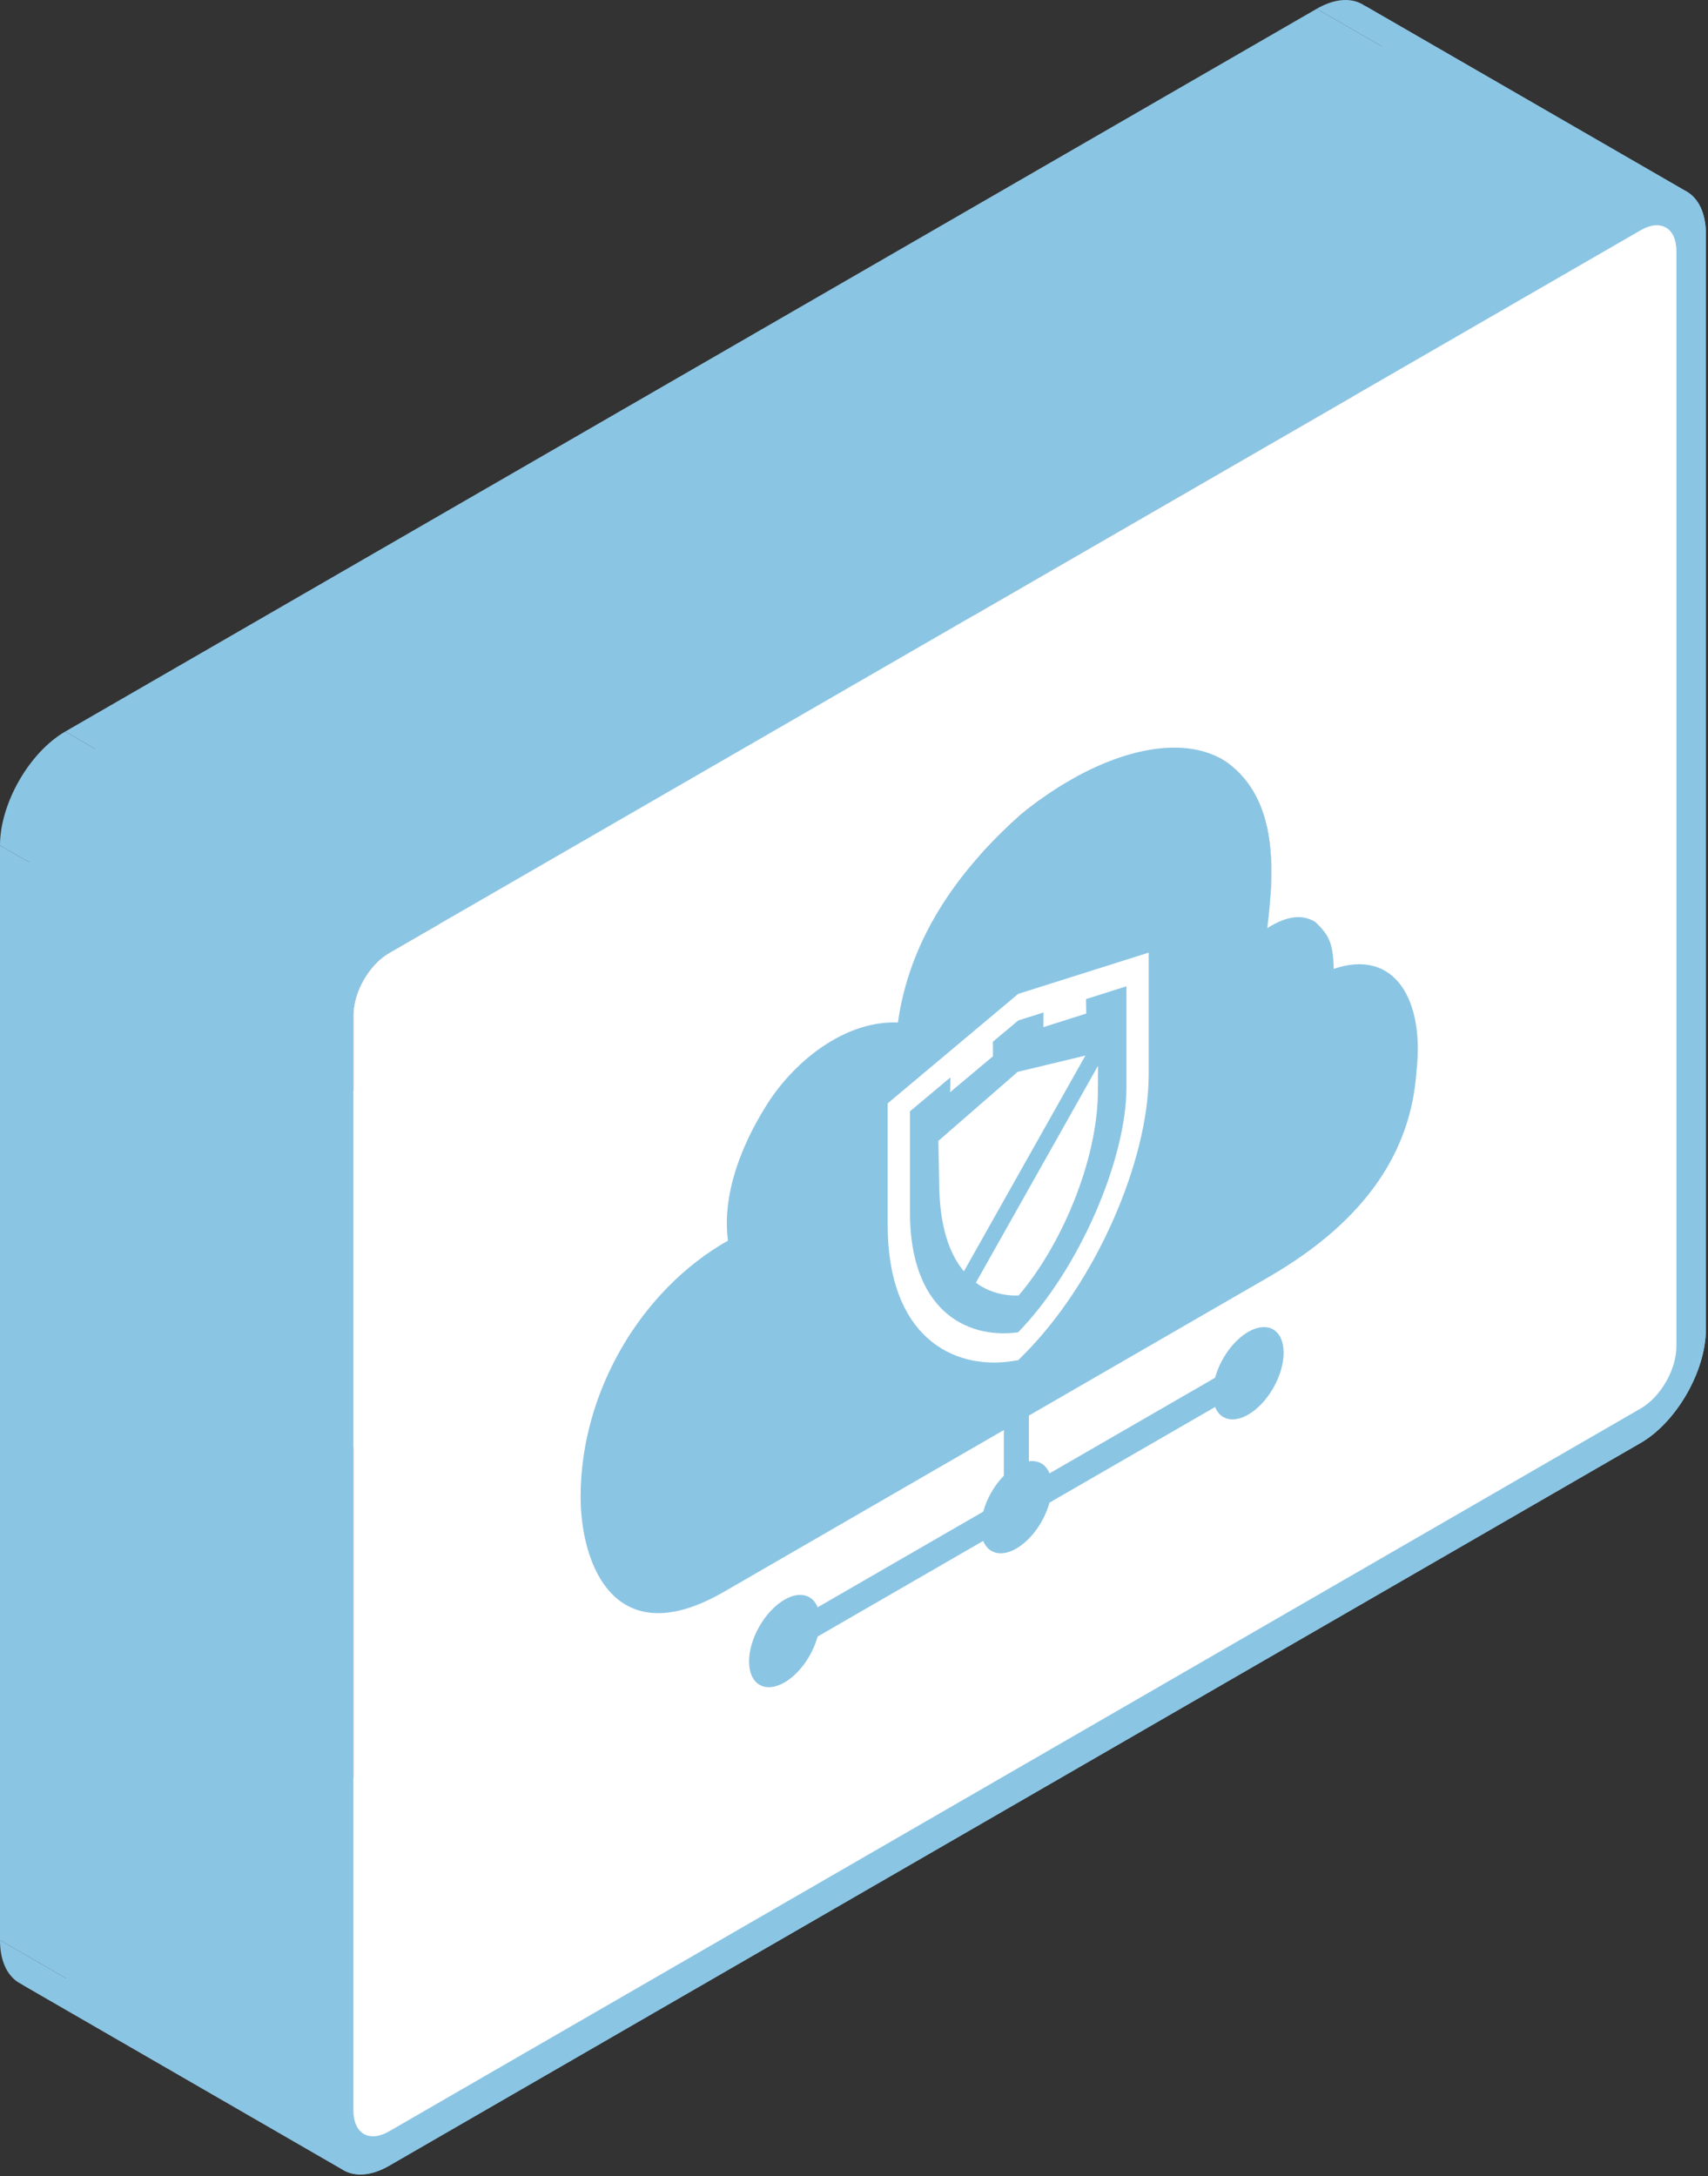 <svg width="274" height="349" viewBox="0 0 274 349" fill="none" xmlns="http://www.w3.org/2000/svg">
<rect x="0" y="0" width="274" height="349" fill="#333333" stroke="none"/>
<path fill-rule="evenodd" clip-rule="evenodd" d="M116.125 255.287L161.037 229.337L109.076 199.337L64.164 225.287L116.125 255.287Z" fill="#8BC5E4"/>
<path fill-rule="evenodd" clip-rule="evenodd" d="M161.037 229.337V236.657L109.076 206.657V199.337L161.037 229.337Z" fill="#8BC5E4"/>
<path fill-rule="evenodd" clip-rule="evenodd" d="M157.729 242.427L131.168 257.762L79.207 227.762L105.768 212.427L157.729 242.427Z" fill="#8BC5E4"/>
<path fill-rule="evenodd" clip-rule="evenodd" d="M131.159 262.457L157.729 247.117L105.767 217.117L79.198 232.457L131.159 262.457Z" fill="#8BC5E4"/>
<path fill-rule="evenodd" clip-rule="evenodd" d="M168.355 240.982L194.925 225.642L142.963 195.642L116.394 210.982L168.355 240.982Z" fill="#8BC5E4"/>
<path fill-rule="evenodd" clip-rule="evenodd" d="M194.925 220.952L168.364 236.287L116.402 206.287L142.963 190.952L194.925 220.952Z" fill="#8BC5E4"/>
<path fill-rule="evenodd" clip-rule="evenodd" d="M165.056 234.347V227.017L113.094 197.017V204.347L165.056 234.347Z" fill="#8BC5E4"/>
<path fill-rule="evenodd" clip-rule="evenodd" d="M165.056 227.017L203.481 204.822L151.52 174.822L113.094 197.017L165.056 227.017Z" fill="#8BC5E4"/>
<path fill-rule="evenodd" clip-rule="evenodd" d="M171.083 125.467V125.457L119.122 95.457V95.467L171.083 125.467Z" fill="#8BC5E4"/>
<path fill-rule="evenodd" clip-rule="evenodd" d="M171.083 125.457L119.122 95.457L171.083 125.457Z" fill="#8BC5E4"/>
<path fill-rule="evenodd" clip-rule="evenodd" d="M163.341 159.387L184.273 152.772L132.311 122.772L111.379 129.387L163.341 159.387Z" fill="#8BC5E4"/>
<path fill-rule="evenodd" clip-rule="evenodd" d="M184.273 152.772V172.342L132.311 142.342V122.772L184.273 152.772Z" fill="#8BC5E4"/>
<path fill-rule="evenodd" clip-rule="evenodd" d="M163.93 217.547L163.341 218.137L111.379 188.137L111.968 187.547L163.93 217.547Z" fill="#8BC5E4"/>
<path fill-rule="evenodd" clip-rule="evenodd" d="M163.341 218.137L162.743 218.232L110.782 188.232L111.379 188.137L163.341 218.137Z" fill="#8BC5E4"/>
<path fill-rule="evenodd" clip-rule="evenodd" d="M142.409 196.512V178.612L90.448 148.612V166.512L142.409 196.512Z" fill="#8BC5E4"/>
<path fill-rule="evenodd" clip-rule="evenodd" d="M142.409 178.612V176.942L90.448 146.942V148.612L142.409 178.612Z" fill="#8BC5E4"/>
<path fill-rule="evenodd" clip-rule="evenodd" d="M142.409 176.942L163.341 159.387L111.38 129.387L90.448 146.942L142.409 176.942Z" fill="#8BC5E4"/>
<path fill-rule="evenodd" clip-rule="evenodd" d="M163.341 159.387L111.379 129.387L163.341 159.387Z" fill="#8BC5E4"/>
<path fill-rule="evenodd" clip-rule="evenodd" d="M163.341 163.657L159.279 167.062L107.318 137.062L111.38 133.657L163.341 163.657Z" fill="#8BC5E4"/>
<path fill-rule="evenodd" clip-rule="evenodd" d="M159.279 167.062L159.297 169.392L107.335 139.392L107.318 137.062L159.279 167.062Z" fill="#8BC5E4"/>
<path fill-rule="evenodd" clip-rule="evenodd" d="M159.296 169.392L152.429 175.147L100.467 145.147L107.335 139.392L159.296 169.392Z" fill="#8BC5E4"/>
<path fill-rule="evenodd" clip-rule="evenodd" d="M152.429 175.147L152.463 172.787L100.502 142.787L100.467 145.147L152.429 175.147Z" fill="#8BC5E4"/>
<path fill-rule="evenodd" clip-rule="evenodd" d="M152.464 172.787L145.977 178.222L94.016 148.222L100.502 142.787L152.464 172.787Z" fill="#8BC5E4"/>
<path fill-rule="evenodd" clip-rule="evenodd" d="M145.977 178.222V194.452L94.016 164.452V148.222L145.977 178.222Z" fill="#8BC5E4"/>
<path fill-rule="evenodd" clip-rule="evenodd" d="M180.705 174.402V158.172L128.743 128.172V144.402L180.705 174.402Z" fill="#8BC5E4"/>
<path fill-rule="evenodd" clip-rule="evenodd" d="M180.705 158.172L174.218 160.227L122.257 130.227L128.743 128.172L180.705 158.172Z" fill="#8BC5E4"/>
<path fill-rule="evenodd" clip-rule="evenodd" d="M174.218 160.227L174.253 162.547L122.291 132.547L122.257 130.227L174.218 160.227Z" fill="#8BC5E4"/>
<path fill-rule="evenodd" clip-rule="evenodd" d="M174.253 162.547L167.385 164.722L115.424 134.722L122.291 132.547L174.253 162.547Z" fill="#8BC5E4"/>
<path fill-rule="evenodd" clip-rule="evenodd" d="M167.385 164.722L167.403 162.372L115.441 132.372L115.424 134.722L167.385 164.722Z" fill="#8BC5E4"/>
<path fill-rule="evenodd" clip-rule="evenodd" d="M167.403 162.372L163.341 163.657L111.379 133.657L115.441 132.372L167.403 162.372Z" fill="#8BC5E4"/>
<path fill-rule="evenodd" clip-rule="evenodd" d="M163.341 163.657L111.379 133.657L163.341 163.657Z" fill="#8BC5E4"/>
<path fill-rule="evenodd" clip-rule="evenodd" d="M163.263 171.892L174.123 169.282L122.161 139.282L111.301 141.892L163.263 171.892Z" fill="#8BC5E4"/>
<path fill-rule="evenodd" clip-rule="evenodd" d="M174.123 169.282L154.629 203.887L102.667 173.887L122.161 139.282L174.123 169.282Z" fill="#8BC5E4"/>
<path fill-rule="evenodd" clip-rule="evenodd" d="M150.662 189.487L150.532 182.962L98.571 152.962L98.701 159.487L150.662 189.487Z" fill="#8BC5E4"/>
<path fill-rule="evenodd" clip-rule="evenodd" d="M150.532 182.962L163.263 171.892L111.301 141.892L98.571 152.962L150.532 182.962Z" fill="#8BC5E4"/>
<path fill-rule="evenodd" clip-rule="evenodd" d="M163.263 171.892L111.301 141.892L163.263 171.892Z" fill="#8BC5E4"/>
<path fill-rule="evenodd" clip-rule="evenodd" d="M176.149 170.912L176.132 174.782L124.17 144.782L124.188 140.912L176.149 170.912Z" fill="#8BC5E4"/>
<path fill-rule="evenodd" clip-rule="evenodd" d="M156.551 205.707L176.15 170.912L124.188 140.912L104.59 175.707L156.551 205.707Z" fill="#8BC5E4"/>
<path fill-rule="evenodd" clip-rule="evenodd" d="M176.15 170.912L124.188 140.912L176.15 170.912Z" fill="#8BC5E4"/>
<path fill-rule="evenodd" clip-rule="evenodd" d="M51.962 165.572V341.142L0 311.142V135.572L51.962 165.572Z" fill="#8BC5E4"/>
<path fill-rule="evenodd" clip-rule="evenodd" d="M62.423 347.322L263.194 231.407L211.232 201.407L10.461 317.322L62.423 347.322Z" fill="#8BC5E4"/>
<path fill-rule="evenodd" clip-rule="evenodd" d="M273.664 213.142V37.572L221.703 7.572V183.142L273.664 213.142Z" fill="#8BC5E4"/>
<path fill-rule="evenodd" clip-rule="evenodd" d="M263.194 31.407L62.423 147.322L10.461 117.322L211.232 1.407L263.194 31.407Z" fill="#8BC5E4"/>
<path fill-rule="evenodd" clip-rule="evenodd" d="M62.423 147.322L10.461 117.322L62.423 147.322Z" fill="#8BC5E4"/>
<path fill-rule="evenodd" clip-rule="evenodd" d="M62.423 152.842L263.194 36.927L211.232 6.927L10.461 122.842L62.423 152.842Z" fill="#8BC5E4"/>
<path fill-rule="evenodd" clip-rule="evenodd" d="M268.936 40.302V215.872L216.974 185.872V10.302L268.936 40.302Z" fill="#8BC5E4"/>
<path fill-rule="evenodd" clip-rule="evenodd" d="M263.194 225.887L62.423 341.802L10.461 311.802L211.232 195.887L263.194 225.887Z" fill="#8BC5E4"/>
<path fill-rule="evenodd" clip-rule="evenodd" d="M56.69 338.412V162.842L4.729 132.842V308.412L56.69 338.412Z" fill="#8BC5E4"/>
<path fill-rule="evenodd" clip-rule="evenodd" d="M62.423 152.842L10.461 122.842L62.423 152.842Z" fill="#8BC5E4"/>
<path fill-rule="evenodd" clip-rule="evenodd" d="M171.083 125.457C168.702 126.872 166.294 128.552 163.904 130.502L111.942 100.502C114.333 98.552 116.74 96.872 119.122 95.457L171.083 125.457Z" fill="#8BC5E4"/>
<path fill-rule="evenodd" clip-rule="evenodd" d="M163.904 130.502C152.905 140.202 145.813 151.307 144.046 163.977L92.085 133.977C93.851 121.307 100.944 110.202 111.942 100.502L163.904 130.502Z" fill="#8BC5E4"/>
<path fill-rule="evenodd" clip-rule="evenodd" d="M144.046 163.977C136.139 163.672 128.388 169.287 123.608 176.247L71.646 146.247C76.427 139.287 84.177 133.672 92.084 133.977L144.046 163.977Z" fill="#8BC5E4"/>
<path fill-rule="evenodd" clip-rule="evenodd" d="M123.608 176.247C117.771 185.127 115.978 193.022 116.783 198.957L64.822 168.957C64.016 163.022 65.809 155.127 71.646 146.247L123.608 176.247Z" fill="#8BC5E4"/>
<path fill-rule="evenodd" clip-rule="evenodd" d="M116.783 198.957C102.754 206.897 93.141 223.327 93.141 240.007L41.179 210.007C41.179 193.327 50.792 176.897 64.822 168.957L116.783 198.957Z" fill="#8BC5E4"/>
<path fill-rule="evenodd" clip-rule="evenodd" d="M93.141 240.007C93.141 246.067 94.846 253.308 99.428 256.728L47.467 226.728C42.885 223.308 41.179 216.067 41.179 210.007L93.141 240.007Z" fill="#8BC5E4"/>
<path fill-rule="evenodd" clip-rule="evenodd" d="M99.429 256.728C103.029 259.416 108.405 259.745 116.125 255.287L64.164 225.287C56.444 229.745 51.068 229.416 47.467 226.728L99.429 256.728Z" fill="#8BC5E4"/>
<path fill-rule="evenodd" clip-rule="evenodd" d="M161.037 236.657C159.513 238.217 158.309 240.312 157.729 242.427L105.768 212.427C106.348 210.312 107.552 208.217 109.076 206.657L161.037 236.657Z" fill="#8BC5E4"/>
<path fill-rule="evenodd" clip-rule="evenodd" d="M131.168 257.762C130.899 257.092 130.5 256.586 130.004 256.252L78.043 226.252C78.538 226.586 78.938 227.092 79.207 227.762L131.168 257.762Z" fill="#8BC5E4"/>
<path fill-rule="evenodd" clip-rule="evenodd" d="M130.004 256.252C128.95 255.544 127.458 255.614 125.851 256.542L73.889 226.542C75.497 225.614 76.988 225.544 78.043 226.252L130.004 256.252Z" fill="#8BC5E4"/>
<path fill-rule="evenodd" clip-rule="evenodd" d="M125.85 256.542C124.344 257.412 122.897 258.947 121.832 260.802L69.871 230.802C70.936 228.947 72.382 227.412 73.889 226.542L125.85 256.542Z" fill="#8BC5E4"/>
<path fill-rule="evenodd" clip-rule="evenodd" d="M121.832 260.802C120.758 262.672 120.161 264.707 120.161 266.457L68.199 236.457C68.199 234.707 68.797 232.672 69.871 230.802L121.832 260.802Z" fill="#8BC5E4"/>
<path fill-rule="evenodd" clip-rule="evenodd" d="M120.161 266.457C120.161 268.217 120.767 269.557 121.832 270.182L69.871 240.182C68.805 239.557 68.199 238.217 68.199 236.457L120.161 266.457Z" fill="#8BC5E4"/>
<path fill-rule="evenodd" clip-rule="evenodd" d="M121.832 270.182C122.897 270.817 124.344 270.682 125.85 269.812L73.889 239.812C72.382 240.682 70.936 240.817 69.871 240.182L121.832 270.182Z" fill="#8BC5E4"/>
<path fill-rule="evenodd" clip-rule="evenodd" d="M125.851 269.812C128.215 268.447 130.328 265.517 131.159 262.457L79.198 232.457C78.367 235.517 76.253 238.447 73.889 239.812L125.851 269.812Z" fill="#8BC5E4"/>
<path fill-rule="evenodd" clip-rule="evenodd" d="M157.729 247.117C157.998 247.788 158.397 248.294 158.893 248.627L106.932 218.627C106.436 218.294 106.036 217.788 105.768 217.117L157.729 247.117Z" fill="#8BC5E4"/>
<path fill-rule="evenodd" clip-rule="evenodd" d="M158.893 248.627C159.947 249.336 161.439 249.266 163.047 248.337L111.085 218.337C109.477 219.266 107.986 219.336 106.932 218.627L158.893 248.627Z" fill="#8BC5E4"/>
<path fill-rule="evenodd" clip-rule="evenodd" d="M163.046 248.337C165.411 246.962 167.524 244.042 168.355 240.982L116.394 210.982C115.562 214.042 113.449 216.962 111.085 218.337L163.046 248.337Z" fill="#8BC5E4"/>
<path fill-rule="evenodd" clip-rule="evenodd" d="M194.925 225.642C195.191 226.314 195.589 226.821 196.085 227.155L144.124 197.155C143.628 196.821 143.229 196.314 142.963 195.642L194.925 225.642Z" fill="#8BC5E4"/>
<path fill-rule="evenodd" clip-rule="evenodd" d="M196.085 227.154C197.139 227.863 198.635 227.791 200.242 226.862L148.281 196.862C146.673 197.791 145.177 197.863 144.124 197.154L196.085 227.154Z" fill="#8BC5E4"/>
<path fill-rule="evenodd" clip-rule="evenodd" d="M200.242 226.862C201.749 225.992 203.195 224.457 204.261 222.592L152.299 192.592C151.234 194.457 149.788 195.992 148.281 196.862L200.242 226.862Z" fill="#8BC5E4"/>
<path fill-rule="evenodd" clip-rule="evenodd" d="M204.261 222.592C205.326 220.737 205.924 218.702 205.924 216.942L153.962 186.942C153.962 188.702 153.365 190.737 152.299 192.592L204.261 222.592Z" fill="#8BC5E4"/>
<path fill-rule="evenodd" clip-rule="evenodd" d="M205.924 216.942C205.924 215.192 205.326 213.847 204.261 213.212L152.299 183.212C153.365 183.847 153.962 185.192 153.962 186.942L205.924 216.942Z" fill="#8BC5E4"/>
<path fill-rule="evenodd" clip-rule="evenodd" d="M204.261 213.212C203.195 212.587 201.749 212.722 200.242 213.592L148.281 183.592C149.788 182.722 151.234 182.587 152.299 183.212L204.261 213.212Z" fill="#8BC5E4"/>
<path fill-rule="evenodd" clip-rule="evenodd" d="M200.242 213.592C197.878 214.957 195.765 217.887 194.925 220.952L142.963 190.952C143.803 187.887 145.917 184.957 148.281 183.592L200.242 213.592Z" fill="#8BC5E4"/>
<path fill-rule="evenodd" clip-rule="evenodd" d="M168.364 236.287C168.085 235.594 167.663 235.071 167.131 234.737L115.169 204.737C115.702 205.071 116.124 205.594 116.402 206.287L168.364 236.287Z" fill="#8BC5E4"/>
<path fill-rule="evenodd" clip-rule="evenodd" d="M167.131 234.737C166.554 234.376 165.848 234.238 165.056 234.347L113.094 204.347C113.887 204.238 114.593 204.376 115.169 204.737L167.131 234.737Z" fill="#8BC5E4"/>
<path fill-rule="evenodd" clip-rule="evenodd" d="M203.481 204.822C219.399 195.632 226.405 184.357 227.236 171.767L175.275 141.767C174.443 154.357 167.437 165.632 151.52 174.822L203.481 204.822Z" fill="#8BC5E4"/>
<path fill-rule="evenodd" clip-rule="evenodd" d="M227.237 171.767C228.062 164.571 226.448 158.492 222.579 155.933L170.617 125.933C174.486 128.492 176.101 134.571 175.275 141.767L227.237 171.767Z" fill="#8BC5E4"/>
<path fill-rule="evenodd" clip-rule="evenodd" d="M222.579 155.933C220.402 154.493 217.513 154.167 213.943 155.382L161.981 125.382C165.551 124.167 168.441 124.493 170.617 125.933L222.579 155.933Z" fill="#8BC5E4"/>
<path fill-rule="evenodd" clip-rule="evenodd" d="M213.943 155.382C213.917 151.207 213.085 149.847 210.981 147.872L159.02 117.872C161.124 119.847 161.955 121.207 161.981 125.382L213.943 155.382Z" fill="#8BC5E4"/>
<path fill-rule="evenodd" clip-rule="evenodd" d="M210.981 147.872L159.02 117.872L210.981 147.872Z" fill="#8BC5E4"/>
<path fill-rule="evenodd" clip-rule="evenodd" d="M210.981 147.872C208.773 146.437 206.105 147.057 203.299 148.847L151.338 118.847C154.144 117.057 156.811 116.437 159.02 117.872L210.981 147.872Z" fill="#8BC5E4"/>
<path fill-rule="evenodd" clip-rule="evenodd" d="M203.299 148.847C204.538 138.972 204.78 128.222 197.012 122.397L145.05 92.397C152.819 98.222 152.576 108.972 151.338 118.847L203.299 148.847Z" fill="#8BC5E4"/>
<path fill-rule="evenodd" clip-rule="evenodd" d="M197.012 122.397C196.781 122.229 196.543 122.07 196.299 121.919L144.338 91.919C144.582 92.07 144.819 92.23 145.05 92.397L197.012 122.397Z" fill="#8BC5E4"/>
<path fill-rule="evenodd" clip-rule="evenodd" d="M196.299 121.919C190.448 118.301 180.985 119.578 171.083 125.467L119.122 95.467C129.023 89.578 138.486 88.301 144.338 91.919L196.299 121.919Z" fill="#8BC5E4"/>
<path fill-rule="evenodd" clip-rule="evenodd" d="M184.273 172.342C184.273 186.022 175.855 205.792 163.93 217.547L111.968 187.547C123.893 175.792 132.311 156.022 132.311 142.342L184.273 172.342Z" fill="#8BC5E4"/>
<path fill-rule="evenodd" clip-rule="evenodd" d="M162.743 218.232C159.108 218.841 155.455 218.473 152.268 216.934L100.306 186.934C103.493 188.473 107.146 188.841 110.782 188.232L162.743 218.232Z" fill="#8BC5E4"/>
<path fill-rule="evenodd" clip-rule="evenodd" d="M152.268 216.934C146.602 214.197 142.409 207.757 142.409 196.512L90.448 166.512C90.448 177.757 94.641 184.197 100.307 186.934L152.268 216.934Z" fill="#8BC5E4"/>
<path fill-rule="evenodd" clip-rule="evenodd" d="M145.977 194.452C145.977 203.644 149.114 209.136 153.488 211.811L101.526 181.811C97.152 179.136 94.016 173.644 94.016 164.452L145.977 194.452Z" fill="#8BC5E4"/>
<path fill-rule="evenodd" clip-rule="evenodd" d="M153.488 211.811C156.404 213.594 159.87 214.125 163.324 213.667L111.362 183.667C107.909 184.125 104.442 183.594 101.526 181.811L153.488 211.811Z" fill="#8BC5E4"/>
<path fill-rule="evenodd" clip-rule="evenodd" d="M163.324 213.667C173.24 203.482 180.705 185.792 180.705 174.402L128.743 144.402C128.743 155.792 121.278 173.482 111.362 183.667L163.324 213.667Z" fill="#8BC5E4"/>
<path fill-rule="evenodd" clip-rule="evenodd" d="M154.629 203.887C152.282 201.082 150.662 196.527 150.662 189.487L98.701 159.487C98.701 166.527 100.32 171.082 102.667 173.887L154.629 203.887Z" fill="#8BC5E4"/>
<path fill-rule="evenodd" clip-rule="evenodd" d="M176.132 174.782C176.132 186.352 170.018 200.082 163.401 207.762L111.44 177.762C118.056 170.082 124.171 156.352 124.171 144.782L176.132 174.782Z" fill="#8BC5E4"/>
<path fill-rule="evenodd" clip-rule="evenodd" d="M163.402 207.762C161.467 207.821 159.44 207.432 157.588 206.381L105.627 176.381C107.478 177.432 109.505 177.821 111.44 177.762L163.402 207.762Z" fill="#8BC5E4"/>
<path fill-rule="evenodd" clip-rule="evenodd" d="M157.588 206.381C157.236 206.181 156.889 205.957 156.551 205.707L104.59 175.707C104.928 175.957 105.274 176.181 105.627 176.381L157.588 206.381Z" fill="#8BC5E4"/>
<path fill-rule="evenodd" clip-rule="evenodd" d="M62.423 147.322C56.673 150.642 51.962 158.852 51.962 165.572L0 135.572C0 128.852 4.711 120.642 10.462 117.322L62.423 147.322Z" fill="#8BC5E4"/>
<path fill-rule="evenodd" clip-rule="evenodd" d="M51.962 341.142C51.962 344.368 53.047 346.686 54.812 347.857L2.85 317.857C1.085 316.686 0 314.368 0 311.142L51.962 341.142Z" fill="#8BC5E4"/>
<path fill-rule="evenodd" clip-rule="evenodd" d="M54.812 347.857C56.724 349.126 59.433 349.049 62.423 347.322L10.461 317.322C7.471 319.049 4.762 319.126 2.85 317.857L54.812 347.857Z" fill="#8BC5E4"/>
<path fill-rule="evenodd" clip-rule="evenodd" d="M263.193 231.407C268.953 228.082 273.664 219.862 273.664 213.142L221.702 183.142C221.702 189.862 216.991 198.082 211.232 201.407L263.193 231.407Z" fill="#8BC5E4"/>
<path fill-rule="evenodd" clip-rule="evenodd" d="M273.664 37.572C273.664 34.347 272.578 32.031 270.813 30.863L218.851 0.863C220.617 2.031 221.702 4.347 221.702 7.572L273.664 37.572Z" fill="#8BC5E4"/>
<path fill-rule="evenodd" clip-rule="evenodd" d="M270.812 30.863C268.9 29.598 266.188 29.678 263.193 31.407L211.232 1.407C214.227 -0.322 216.938 -0.402 218.851 0.863L270.812 30.863Z" fill="#8BC5E4"/>
<path fill-rule="evenodd" clip-rule="evenodd" d="M263.193 36.927C264.74 36.034 266.125 35.91 267.147 36.438L215.185 6.438C214.163 5.91 212.778 6.034 211.232 6.927L263.193 36.927Z" fill="#8BC5E4"/>
<path fill-rule="evenodd" clip-rule="evenodd" d="M267.147 36.438C268.254 37.01 268.935 38.347 268.935 40.302L216.974 10.302C216.974 8.347 216.292 7.01 215.185 6.438L267.147 36.438Z" fill="#8BC5E4"/>
<path fill-rule="evenodd" clip-rule="evenodd" d="M268.935 215.872C268.935 219.632 266.415 224.027 263.193 225.887L211.232 195.887C214.454 194.027 216.974 189.632 216.974 185.872L268.935 215.872Z" fill="#8BC5E4"/>
<path fill-rule="evenodd" clip-rule="evenodd" d="M62.423 341.802C60.881 342.693 59.498 342.814 58.477 342.283L6.516 312.283C7.537 312.814 8.919 312.693 10.461 311.802L62.423 341.802Z" fill="#8BC5E4"/>
<path fill-rule="evenodd" clip-rule="evenodd" d="M58.477 342.283C57.371 341.708 56.69 340.368 56.69 338.412L4.729 308.412C4.729 310.368 5.41 311.708 6.516 312.283L58.477 342.283Z" fill="#8BC5E4"/>
<path fill-rule="evenodd" clip-rule="evenodd" d="M56.69 162.842C56.69 159.082 59.21 154.697 62.423 152.842L10.462 122.842C7.249 124.697 4.729 129.082 4.729 132.842L56.69 162.842Z" fill="#8BC5E4"/>
<path d="M171.083 125.457C168.702 126.872 166.294 128.552 163.904 130.502C152.905 140.202 145.813 151.307 144.046 163.977C136.139 163.672 128.388 169.287 123.608 176.247C117.771 185.127 115.978 193.022 116.783 198.957C102.754 206.897 93.141 223.327 93.141 240.007C93.141 250.827 98.58 265.417 116.125 255.287L161.037 229.337V236.657C159.513 238.217 158.309 240.312 157.729 242.427L131.168 257.762C130.328 255.667 128.215 255.177 125.851 256.542C124.344 257.412 122.898 258.947 121.832 260.802C120.758 262.672 120.161 264.707 120.161 266.457C120.161 268.217 120.767 269.557 121.832 270.182C122.898 270.817 124.344 270.682 125.851 269.812C128.215 268.447 130.328 265.517 131.159 262.457L157.729 247.117C158.569 249.212 160.682 249.702 163.047 248.337C165.411 246.962 167.524 244.042 168.355 240.982L194.925 225.642C195.756 227.742 197.878 228.227 200.242 226.862C201.749 225.992 203.195 224.457 204.261 222.592C205.326 220.737 205.923 218.702 205.923 216.942C205.923 215.192 205.326 213.847 204.261 213.212C203.195 212.587 201.749 212.722 200.242 213.592C197.878 214.957 195.765 217.887 194.925 220.952L168.364 236.287C167.784 234.842 166.58 234.137 165.056 234.347V227.017L203.481 204.822C219.399 195.632 226.405 184.357 227.236 171.767C228.527 160.522 223.859 152.007 213.943 155.382C213.917 151.207 213.085 149.847 210.981 147.872C208.773 146.437 206.105 147.057 203.299 148.847C204.538 138.972 204.78 128.222 197.012 122.397C191.236 118.202 181.398 119.332 171.083 125.467V125.457ZM163.341 159.387L184.273 152.772V172.342C184.273 186.022 175.855 205.792 163.93 217.547L163.341 218.137L162.743 218.232C152.646 219.922 142.409 214.082 142.409 196.512V178.612V176.942L163.341 159.387ZM163.341 163.657L159.279 167.062L159.297 169.392L152.429 175.147L152.464 172.787L145.977 178.222V194.452C145.977 209.772 154.689 214.812 163.324 213.667C173.24 203.482 180.705 185.792 180.705 174.402V158.172L174.218 160.227L174.253 162.547L167.385 164.722L167.403 162.372L163.341 163.657ZM163.263 171.892L174.123 169.282L154.629 203.887C152.282 201.082 150.662 196.527 150.662 189.487L150.532 182.962L163.263 171.892ZM176.149 170.912L176.132 174.782C176.132 186.352 170.018 200.082 163.402 207.762C161.098 207.832 158.664 207.267 156.551 205.707L176.149 170.912ZM62.423 147.322C56.673 150.642 51.961 158.852 51.961 165.572V341.142C51.961 347.862 56.673 350.642 62.423 347.322L263.194 231.407C268.953 228.082 273.664 219.862 273.664 213.142V37.572C273.664 30.852 268.953 28.082 263.194 31.407L62.423 147.322ZM62.423 152.842L263.194 36.927C266.415 35.067 268.935 36.542 268.935 40.302V215.872C268.935 219.632 266.415 224.027 263.194 225.887L62.423 341.802C59.21 343.657 56.69 342.172 56.69 338.412V162.842C56.69 159.082 59.21 154.697 62.423 152.842Z" fill="#8BC5E4"/>
<path fill-rule="evenodd" clip-rule="evenodd" d="M62.423 152.842L263.194 36.927C266.415 35.067 268.935 36.542 268.935 40.302V215.872C268.935 219.632 266.415 224.027 263.194 225.887L62.423 341.802C59.21 343.657 56.69 342.172 56.69 338.412V162.842C56.69 159.082 59.21 154.697 62.423 152.842ZM163.904 130.502C166.294 128.552 168.702 126.872 171.083 125.457V125.467C181.398 119.332 191.236 118.202 197.012 122.397C204.78 128.222 204.538 138.972 203.299 148.847C206.105 147.057 208.773 146.437 210.981 147.872C213.085 149.847 213.917 151.207 213.943 155.382C223.859 152.007 228.527 160.522 227.236 171.767C226.405 184.357 219.399 195.632 203.481 204.822L165.056 227.017V234.347C166.58 234.137 167.784 234.842 168.364 236.287L194.925 220.952C195.765 217.887 197.878 214.957 200.242 213.592C201.749 212.722 203.195 212.587 204.261 213.212C205.326 213.847 205.923 215.192 205.923 216.942C205.923 218.702 205.326 220.737 204.261 222.592C203.195 224.457 201.749 225.992 200.242 226.862C197.878 228.227 195.756 227.742 194.925 225.642L168.355 240.982C167.524 244.042 165.411 246.962 163.047 248.337C160.682 249.702 158.569 249.212 157.729 247.117L131.159 262.457C130.328 265.517 128.215 268.447 125.851 269.812C124.344 270.682 122.898 270.817 121.832 270.182C120.767 269.557 120.161 268.217 120.161 266.457C120.161 264.707 120.758 262.672 121.832 260.802C122.898 258.947 124.344 257.412 125.851 256.542C128.215 255.177 130.328 255.667 131.168 257.762L157.729 242.427C158.309 240.312 159.513 238.217 161.037 236.657V229.337L116.125 255.287C98.58 265.417 93.141 250.827 93.141 240.007C93.141 223.327 102.754 206.897 116.783 198.957C115.978 193.022 117.771 185.127 123.608 176.247C128.388 169.287 136.139 163.672 144.046 163.977C145.813 151.307 152.905 140.202 163.904 130.502Z" fill="white"/>
<path fill-rule="evenodd" clip-rule="evenodd" d="M163.341 159.387L184.273 152.772V172.342C184.273 186.022 175.855 205.792 163.93 217.547L163.341 218.137L162.743 218.232C152.646 219.922 142.409 214.082 142.409 196.512V178.612V176.942L163.341 159.387ZM159.279 167.062L163.341 163.657L167.403 162.372L167.385 164.722L174.253 162.547L174.218 160.227L180.705 158.172V174.402C180.705 185.792 173.24 203.482 163.324 213.667C154.689 214.812 145.977 209.772 145.977 194.452V178.222L152.464 172.787L152.429 175.147L159.297 169.392L159.279 167.062Z" fill="white"/>
<path d="M163.263 171.892L174.123 169.282L154.629 203.887C152.282 201.082 150.662 196.527 150.662 189.487L150.532 182.962L163.263 171.892Z" fill="white"/>
<path d="M176.149 170.912L176.132 174.782C176.132 186.352 170.018 200.082 163.402 207.762C161.098 207.832 158.664 207.267 156.551 205.707L176.149 170.912Z" fill="white"/>
</svg>
